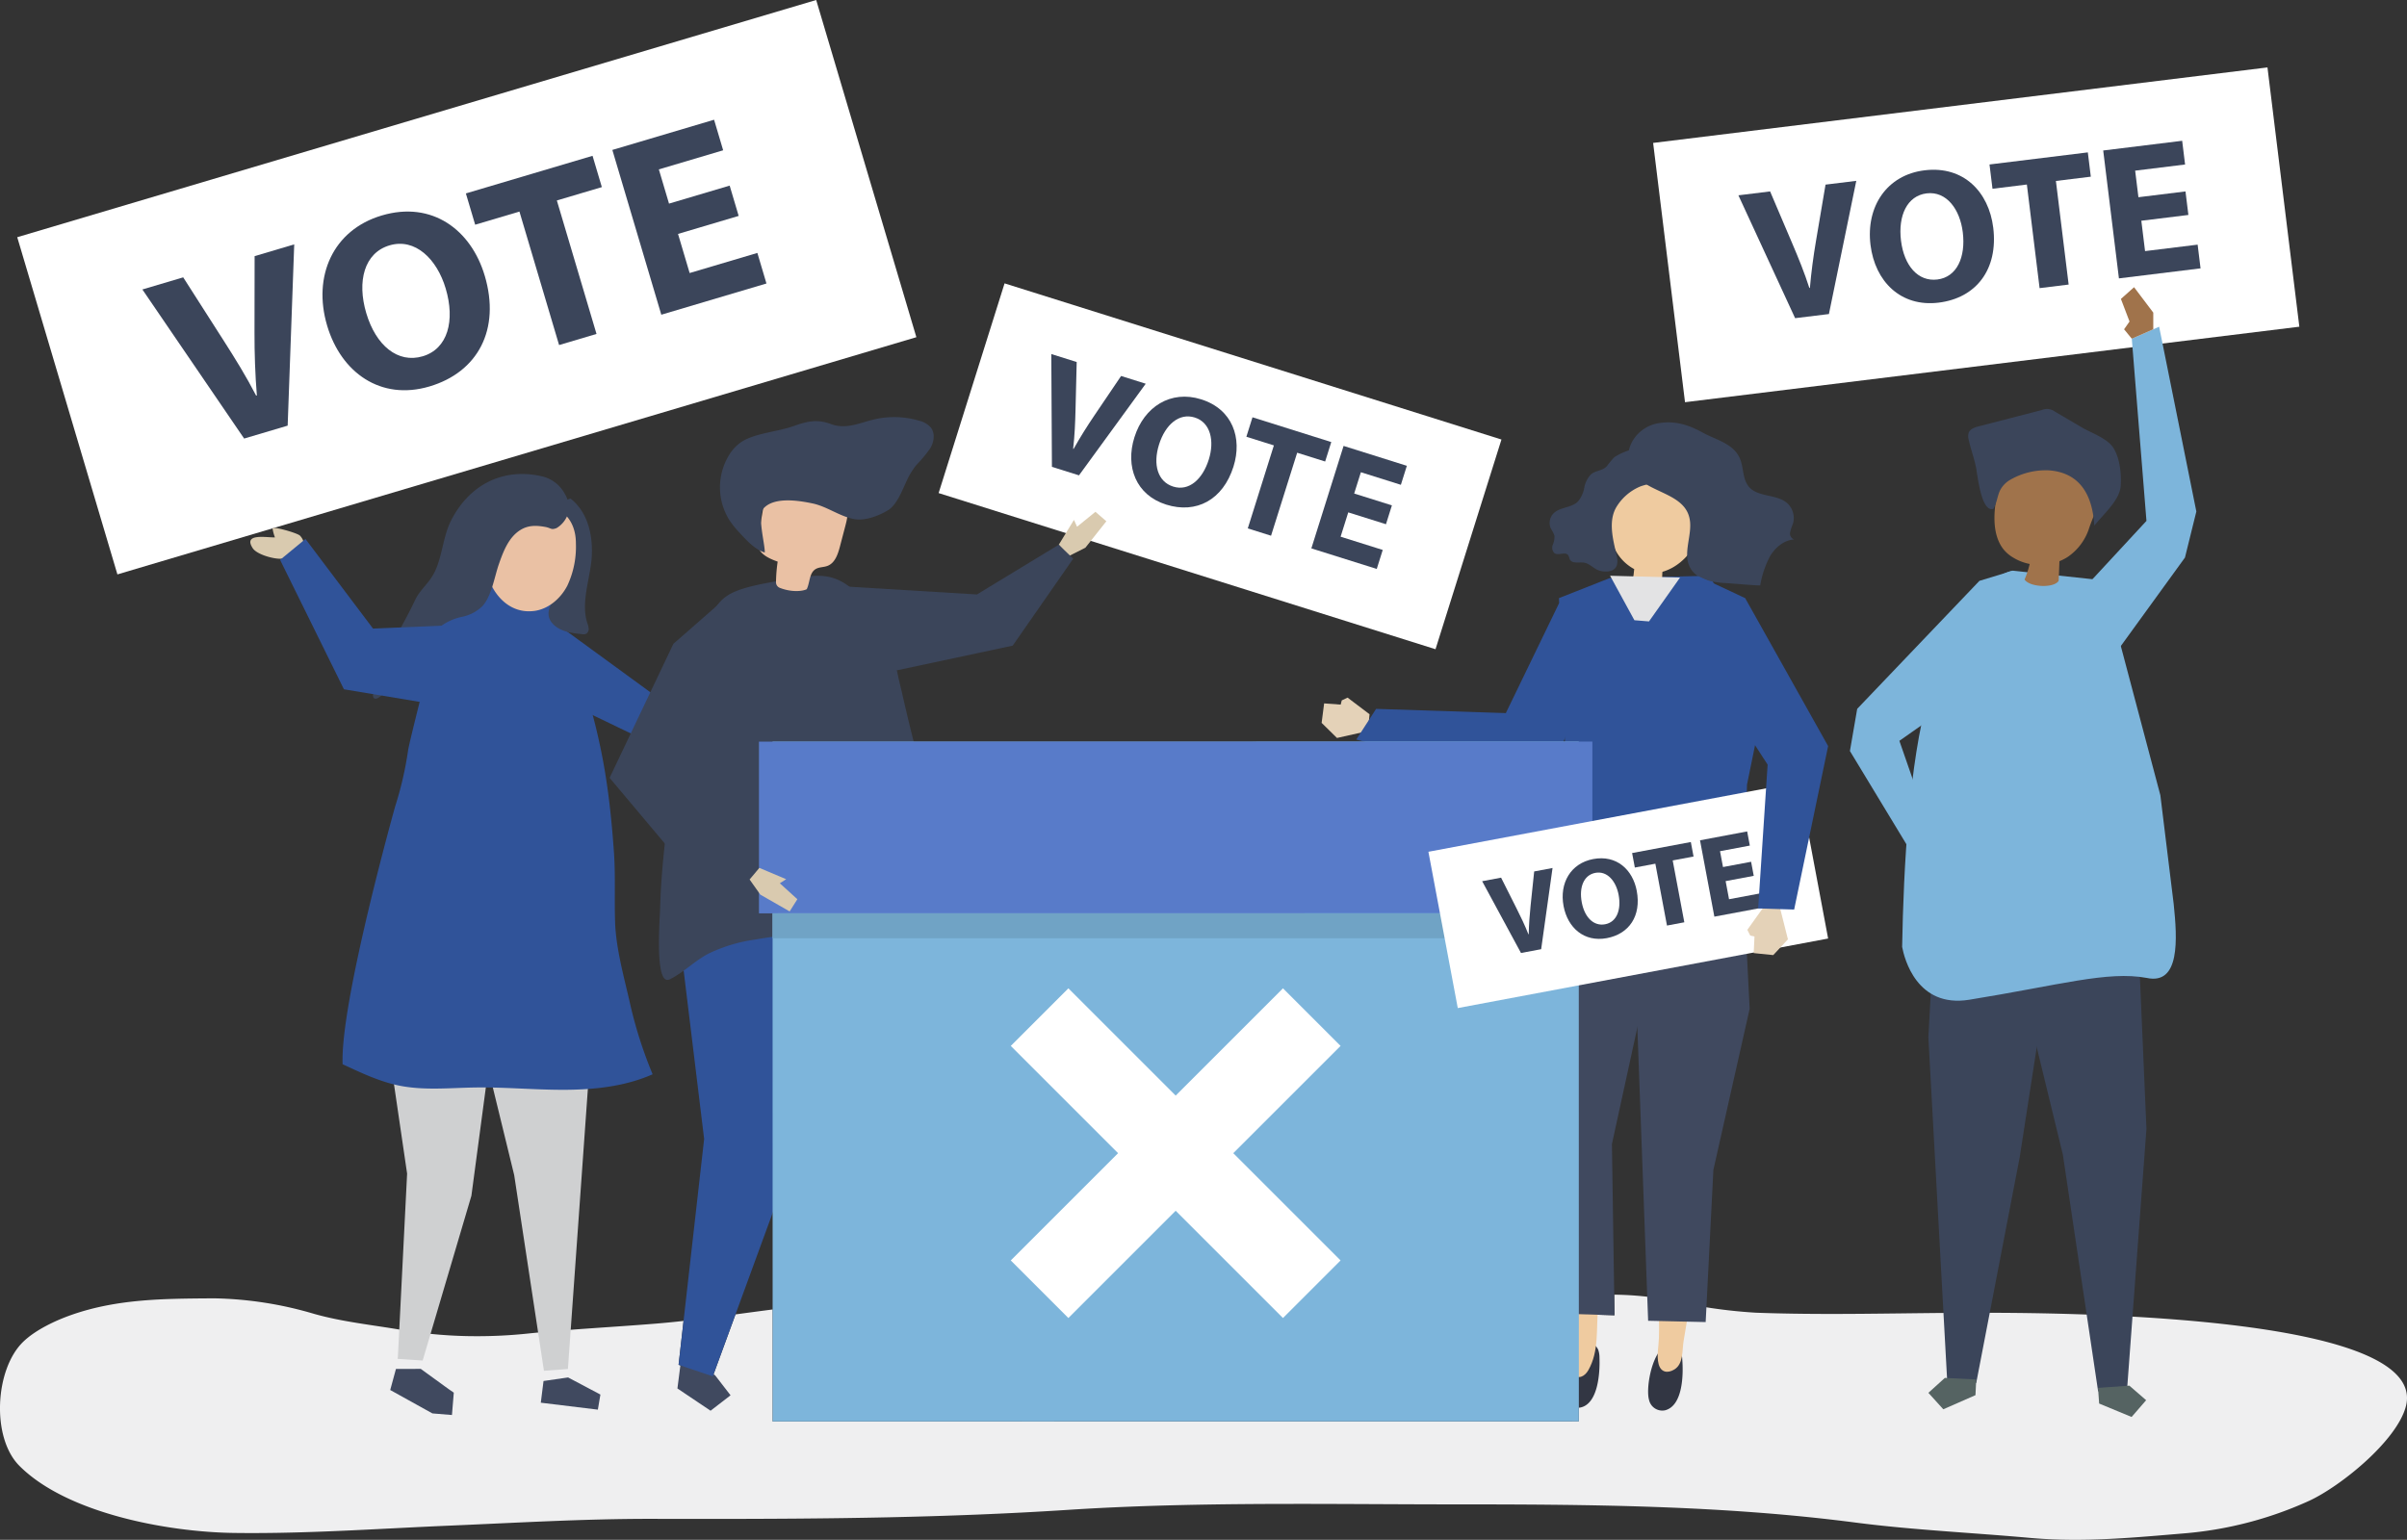 <svg xmlns="http://www.w3.org/2000/svg" width="623.929" height="399.264" viewBox="0 0 623.929 399.264">
  <rect x="0" y="0" width="623.929" height="399.264" fill="#333333" stroke="none"/>
  <g id="voters" transform="translate(-391.685 -182.35)">
    <g id="Group_64" data-name="Group 64" transform="translate(247.685 100.35)">
      <path id="Path_164" data-name="Path 164" d="M537.839,598.377c-3.868,0-7.757-.146-11.69-.5-15.025-1.358-30.255-2.036-45.206-3.974-34.311-4.45-68.638-4.712-103.2-4.712-13.723,0-27.444-.124-41.163-.124-19.976,0-39.947.263-59.883,1.555-31.107,2.016-62.268,2.338-93.432,2.338q-7.042,0-14.084-.018h-.916c-17.25,0-34.43,1.029-51.654,1.756-17.3.731-34.129,1.93-51.332,1.93q-2.327,0-4.666-.031c-17.189-.229-43.362-5.079-55.625-17.441-7.281-7.345-6.294-25.014,1-32.1,3.185-3.093,8.32-5.517,12.514-6.99,11.95-4.2,24.11-4.209,36.6-4.3l.455,0a96.818,96.818,0,0,1,25.835,4.019c7.513,2.126,15.189,2.872,22.83,4.195a115.876,115.876,0,0,0,19.556,1.6,123.165,123.165,0,0,0,12.683-.647c11.094-1.154,22.268-1.69,33.394-2.6q3.679-.3,7.331-.712L175.9,553l8.873,2.993,5.878-16.063c3.208-.431,6.416-.867,9.629-1.275l0,29.025,208.98-.024,0-27.781,9.246.277-.08-5.337a83.748,83.748,0,0,1,14.3,1.388,131.735,131.735,0,0,0,22.45,3.288c6.49.24,13,.319,19.516.319,11.581,0,23.184-.25,34.726-.29,1.157,0,2.766-.011,4.762-.011,25.844,0,115.877,1.15,109.418,24.419-2.479,8.942-16.91,20.579-25,24.325a97.4,97.4,0,0,1-32.658,8.475c-9.485.8-18.734,1.65-28.1,1.65Z" transform="translate(144 -117.113)" fill="#efeff0"/>
      <g id="Group_62" data-name="Group 62" transform="translate(148.468 82)">
        <path id="Path_165" data-name="Path 165" d="M240.185,87.433l-207.1,61.506L7.118,61.506,214.219,0l25.967,87.433Z" transform="translate(-7.118 0)" fill="#fff"/>
        <path id="Path_166" data-name="Path 166" d="M85.174,151.3l-26.38-38.657L69.379,109.5,79.942,126.02c2.964,4.638,5.745,9.124,8.34,14.147l.19-.056c-.447-5.455-.622-10.921-.613-16.235L87.889,104l10.268-3.05-1.7,47Z" transform="translate(-26.357 -37.585)" fill="#3b455a"/>
        <path id="Path_167" data-name="Path 167" d="M144.526,113.739c2.485,8.368,8.166,13.1,14.631,11.176,6.529-1.939,8.424-9.262,5.957-17.565-2.277-7.67-7.911-13.17-14.567-11.194C144.019,98.094,142.061,105.435,144.526,113.739Zm30.7-9.737c4.16,14.009-1.812,25.024-14.3,28.733-12.678,3.765-22.936-3.6-26.55-15.774-3.8-12.8,1.532-24.8,14.145-28.55,13.121-3.9,23.2,3.8,26.7,15.591Z" transform="translate(-54.049 -32.535)" fill="#3b455a"/>
        <path id="Path_168" data-name="Path 168" d="M206.274,78.823,194.8,82.23l-2.41-8.113,32.834-9.751,2.41,8.114-11.663,3.463,10.279,34.609-9.7,2.881Z" transform="translate(-76.096 -23.964)" fill="#3b455a"/>
        <path id="Path_169" data-name="Path 169" d="M285.618,74.4,269.9,79.07l3.012,10.141L290.469,84l2.353,7.923-27.256,8.095L252.877,57.293l26.37-7.831,2.353,7.923-16.67,4.951,2.635,8.874,15.72-4.668,2.334,7.86Z" transform="translate(-98.615 -18.415)" fill="#3b455a"/>
        <path id="Path_170" data-name="Path 170" d="M516.417,211.922l-128.8-40.49,17.094-54.376,128.8,40.491Z" transform="translate(-148.78 -43.58)" fill="#fff"/>
        <path id="Path_171" data-name="Path 171" d="M434.307,175.5l-.162-29.247,6.583,2.07-.3,12.251c-.085,3.439-.212,6.735-.621,10.244l.117.037c1.675-2.982,3.494-5.876,5.355-8.626l6.959-10.288,6.386,2.008-17.3,23.756-7.018-2.206Z" transform="translate(-166.101 -54.452)" fill="#3b455a"/>
        <path id="Path_172" data-name="Path 172" d="M474.356,176.274c-1.636,5.2-.343,9.638,3.676,10.9,4.062,1.277,7.6-1.855,9.225-7.02,1.5-4.77.5-9.589-3.637-10.89-4.061-1.276-7.641,1.844-9.265,7.008Zm19.31,5.681c-2.739,8.712-9.681,12.334-17.447,9.893-7.884-2.478-10.625-9.881-8.246-17.45,2.5-7.963,9.461-12.317,17.3-9.851,8.161,2.566,10.694,10.076,8.389,17.409Z" transform="translate(-178.387 -61.005)" fill="#3b455a"/>
        <path id="Path_173" data-name="Path 173" d="M521.837,179.667l-7.134-2.243,1.586-5.045L536.71,178.8l-1.587,5.046-7.253-2.281L521.1,203.087l-6.032-1.9,6.766-21.524Z" transform="translate(-196.093 -64.177)" fill="#3b455a"/>
        <path id="Path_174" data-name="Path 174" d="M560.881,204.508l-9.778-3.073-1.982,6.307,10.92,3.434-1.549,4.927-16.951-5.329,8.353-26.57,16.4,5.156-1.549,4.927-10.368-3.259-1.735,5.519,9.777,3.074-1.537,4.888Z" transform="translate(-206.085 -68.579)" fill="#3b455a"/>
        <path id="Path_175" data-name="Path 175" d="M850.187,95.082,690.944,114.658l-8.264-67.23L841.925,27.852Z" transform="translate(-258.632 -10.369)" fill="#fff"/>
        <path id="Path_176" data-name="Path 176" d="M732.592,110.312l-14.7-31.856,8.217-1.011,5.758,13.527c1.616,3.8,3.115,7.459,4.41,11.5l.148-.018c.346-4.088.9-8.151,1.562-12.079l2.489-14.691,7.971-.98-7.092,34.536Z" transform="translate(-271.74 -27.811)" fill="#3b455a"/>
        <path id="Path_177" data-name="Path 177" d="M780.247,88.5c.8,6.495,4.411,10.7,9.431,10.079,5.067-.623,7.377-5.8,6.586-12.247-.732-5.954-4.215-10.72-9.381-10.085C781.814,76.874,779.455,82.058,780.247,88.5Zm23.908-3.388c1.336,10.874-4.447,18.277-14.139,19.469-9.841,1.21-16.511-5.512-17.673-14.959-1.221-9.938,4.213-18.149,14-19.352,10.184-1.253,16.682,5.691,17.808,14.843Z" transform="translate(-291.95 -26.108)" fill="#3b455a"/>
        <path id="Path_178" data-name="Path 178" d="M831.267,71.281l-8.906,1.1-.774-6.3,25.487-3.133.775,6.3L838.8,70.356l3.3,26.864-7.528.926-3.3-26.865Z" transform="translate(-310.347 -23.435)" fill="#3b455a"/>
        <path id="Path_179" data-name="Path 179" d="M890.621,77.386l-12.2,1.5.968,7.873,13.629-1.675.756,6.15-21.157,2.6-4.076-33.163,20.468-2.517.756,6.151L876.822,65.9l.847,6.888,12.2-1.5Z" transform="translate(-327.827 -21.651)" fill="#3b455a"/>
        <path id="Path_180" data-name="Path 180" d="M558.2,292.487l-.421,4.356-8.018,1.8-3.981-3.914.65-5.051,4.29.313.278-1.093,1.511-.717,5.69,4.309Z" transform="translate(-207.662 -107.29)" fill="#e4d2b8"/>
        <path id="Path_181" data-name="Path 181" d="M864.354,399.8l1.712,39.718-5.02,67.533-7.511.533-9.127-61.336-12.624-51.9,32.57,5.454Z" transform="translate(-314.143 -146.815)" fill="#3b455a"/>
        <path id="Path_182" data-name="Path 182" d="M866.692,577.036l8.412,3.484,3.772-4.351-4.35-3.772-8.123.577.289,4.061Z" transform="translate(-327.032 -213.105)" fill="#556362"/>
        <path id="Path_183" data-name="Path 183" d="M797.983,378.811l-1.648,30.021,4.891,89.266,7.521.375,11.272-58.547,9.942-64.2-31.977,3.088Z" transform="translate(-300.946 -139.883)" fill="#3b455a"/>
        <path id="Path_184" data-name="Path 184" d="M808.551,573.676l-8.336,3.66-3.864-4.269,4.27-3.864,8.133.407-.2,4.066Z" transform="translate(-300.952 -211.916)" fill="#556362"/>
        <path id="Path_185" data-name="Path 185" d="M837.683,238.253l-23.47-2.515s-13.057,1.4-21.915,32.4c-4.929,17.251-6.429,44.43-6.79,65.151.554,2.956,3.774,15.9,17.391,13.706,23.383-3.771,35.829-7.542,46.012-5.657,8.674,1.886,7.941-10.058,6.988-19.171l-3.456-28.2Z" transform="translate(-296.915 -87.766)" fill="#7db5db"/>
        <path id="Path_186" data-name="Path 186" d="M847.344,192.145c-5.915-1.3-12-2.472-17.925-1.3a4.947,4.947,0,0,0-3.393,1.827,5.193,5.193,0,0,0-.55,1.429c-1.495,5.554-3.39,13.789.267,18.907a9.162,9.162,0,0,0,2.641,2.38,13.025,13.025,0,0,0,4.376,1.717,23.49,23.49,0,0,1-1.324,4.034c1.354,2.042,7.671,2.287,8.839.329q.1-2.541.2-5.082a12.557,12.557,0,0,0,2.21-1.147,14.284,14.284,0,0,0,5.512-7.5c1.125-3.287,2.708-6.411,3.736-9.762a4.721,4.721,0,0,0,.028-3.717c-.684-1.174-2.159-1.574-3.486-1.87l-1.125-.25Z" transform="translate(-311.108 -70.872)" fill="#a0734b"/>
        <path id="Path_187" data-name="Path 187" d="M823.615,187.359a18.444,18.444,0,0,1,10.059-2.491c8.312.6,11.357,6.706,11.8,14.349,2.29-2.911,6.587-6.571,6.846-10.316.212-3.065-.211-7.245-1.928-9.893-1.607-2.477-5.716-3.837-8.159-5.273l-6.91-4.059a3.5,3.5,0,0,0-3.462-.445l-16.332,4.221c-1.046.27-2.237.665-2.623,1.674a3.426,3.426,0,0,0,.044,1.941c.618,2.826,1.8,5.715,2.1,8.577.333,1.663,1.324,10.188,4.269,9.2.865-1.414.994-3.155,1.668-4.669a6.766,6.766,0,0,1,2.629-2.821Z" transform="translate(-307.068 -62.911)" fill="#3b455a"/>
        <path id="Path_188" data-name="Path 188" d="M806.185,235.738l-8.674,2.64L765.83,271.567,763.944,282.5l15.145,25.006,4.09-9.165-6.412-18.481L786.95,272.7l13.578-30.549Z" transform="translate(-288.886 -87.766)" fill="#7db5db"/>
        <path id="Path_189" data-name="Path 189" d="M860.7,202.742l16.132-17.429-3.8-47.235,7.089-3.113,9.643,47.915-2.951,11.942-18.086,24.95Z" transform="translate(-324.908 -50.248)" fill="#7db5db"/>
        <path id="Path_190" data-name="Path 190" d="M683.919,556.762a3.091,3.091,0,0,1,2.794-1.2,3.158,3.158,0,0,1,2.346,1.769,5.99,5.99,0,0,1,.4,2.012c.292,3.543.266,11.955-4.453,13.165a3.512,3.512,0,0,1-4.153-2.681C680.058,567.146,681.239,559.714,683.919,556.762Z" transform="translate(-257.861 -206.826)" fill="#323643"/>
        <path id="Path_191" data-name="Path 191" d="M683.207,472.342l.248,21.61c-.287,9.6,1.211,19.251.923,28.852-.066,2.206-.641,4.535-.085,6.723.544,2.14,2.282,2.518,4.068,1.435,2.392-1.452,2.006-4.843,2.4-7.317,1.094-6.8,2.378-13.563,3.52-20.352.561-3.329-.594-7.993-.343-11.362l3.491-18.111Z" transform="translate(-258.828 -175.854)" fill="#efcba0"/>
        <path id="Path_192" data-name="Path 192" d="M704.529,399.239l-9.405,41.781-2,39.455-14.914-.335-4.056-110.362,28.912.524,1.461,28.937Z" transform="translate(-255.458 -137.669)" fill="#40495f"/>
        <path id="Path_193" data-name="Path 193" d="M649.658,555.592a3.031,3.031,0,0,1,2.836-1.034,3.225,3.225,0,0,1,2.263,1.908,6.083,6.083,0,0,1,.315,2.037c.141,3.563-.245,11.98-5,12.914a3.571,3.571,0,0,1-4.025-2.929C645.366,565.756,646.86,558.387,649.658,555.592Z" transform="translate(-244.932 -206.441)" fill="#323643"/>
        <path id="Path_194" data-name="Path 194" d="M655.951,477.175l-1.266,21.575c-.1,6-.9,11.945-1.522,17.9-.577,5.531.32,11.294-2.57,16.325-.907,1.577-2.739,2.628-4.02.711-.987-1.477-.4-3.941-.589-5.617-.773-6.841-1.736-13.659-2.557-20.494-.4-3.351.97-7.957.878-11.334l-2.633-18.253,14.281-.814Z" transform="translate(-243.363 -177.654)" fill="#efcba0"/>
        <path id="Path_195" data-name="Path 195" d="M633.634,397.159l-1.214,40.557,6.364,41.013,15.171.454-.67-44.386,8.028-36.809,2.695-24.095-24.072-2.839Z" transform="translate(-239.92 -138.144)" fill="#40495f"/>
        <path id="Path_196" data-name="Path 196" d="M656.1,238.455l25.934-.619L697.065,265.8l-5.344,26.192-.952,31.345-36.993.505L641.6,321.866l3.232-33.491-1.853-44.738,13.112-5.181Z" transform="translate(-243.339 -88.547)" fill="#305399"/>
        <path id="Path_197" data-name="Path 197" d="M621.662,261.061,612.3,289.767l-13.976,5.018-38.234-10.3,5.14-7.948,33.627,1.095,13.833-28.56Z" transform="translate(-212.99 -92.729)" fill="#305399"/>
        <path id="Path_198" data-name="Path 198" d="M666.359,200.187c3.91-11.366,18.915-7.107,22.009,3.014,2.018,6.6-3.081,15.169-9.921,17.065a6.841,6.841,0,0,0-.054.708,22.156,22.156,0,0,1-.293,3.164c-.058.395-6.045-.756-6.713-.887a.906.906,0,0,1-.62-.305c-.242-.377.151-1.483.195-1.9q.078-.74.156-1.479a11.8,11.8,0,0,1-6.1-8.726A21.917,21.917,0,0,1,666.359,200.187Z" transform="translate(-251.979 -72.008)" fill="#efcba0"/>
        <path id="Path_199" data-name="Path 199" d="M666.887,186.888a5.965,5.965,0,0,1,1.353,3.051,4.766,4.766,0,0,1,.118,1.977c-.557,2.58-3.117,2.445-5.1,3.277a13.2,13.2,0,0,0-5.912,5.089c-2.14,3.405-1.177,7.787-.309,11.543.306,1.323.921,3.292-.105,4.472-1.043,1.2-3.454,1.014-4.7.4-1.141-.564-2.079-1.607-3.332-1.817-1.326-.222-3.12.361-3.737-.856a8.223,8.223,0,0,0-.4-1.063c-.733-1.048-2.556.179-3.589-.56a2.017,2.017,0,0,1-.416-2.189,5.218,5.218,0,0,0,.427-2.323,7.688,7.688,0,0,0-.911-1.81,3.565,3.565,0,0,1,.492-3.789c1.634-1.891,4.8-1.532,6.546-3.31a7.7,7.7,0,0,0,1.6-3.528,6.768,6.768,0,0,1,1.723-3.455c1.2-1.058,2.943-.879,4.131-2.134a24.4,24.4,0,0,1,1.947-2.34,15.709,15.709,0,0,1,4.336-1.928,5.639,5.639,0,0,1,5.839,1.3Z" transform="translate(-242.717 -68.979)" fill="#3b455a"/>
        <path id="Path_200" data-name="Path 200" d="M688.471,201c.07,3.741-1.788,7.786-.065,11.079,1.739,3.324,6.074,3.922,9.769,4.1.608.029,8.407.7,8.439.554a25.4,25.4,0,0,1,2.55-7.552c1.362-2.288,3.639-4.184,6.247-4.346a1.6,1.6,0,0,1-1.045-1.828,12.4,12.4,0,0,1,.722-2.223,5.235,5.235,0,0,0-1.367-5.261c-2.759-2.572-7.76-1.5-10.125-4.457-1.466-1.831-1.292-4.487-2.06-6.723-1.486-4.322-6.219-5.227-9.756-7.18-3.734-2.06-7.25-3.19-11.56-2.472-5.343.891-9.314,6.33-7.254,11.449,2.643,6.565,13.208,6,15.186,12.664a8.23,8.23,0,0,1,.318,2.2Z" transform="translate(-254.809 -64.957)" fill="#3b455a"/>
        <path id="Path_201" data-name="Path 201" d="M683.03,238.307l-8.045,11.371-3.782-.309-6.3-11.532,18.131.471Z" transform="translate(-252.012 -88.547)" fill="#e3e3e4"/>
        <path id="Path_202" data-name="Path 202" d="M224.705,253.954l28.119,20.519,24.52-10.594,3.6,6.615-18.571,12.648-10.41,3.891L224.705,273.91V253.954Z" transform="translate(-88.126 -94.548)" fill="#305399"/>
        <path id="Path_203" data-name="Path 203" d="M280.337,563.52l-.59,4.592,8.593,5.772,5.182-4-4-5.182-8.593-5.772Z" transform="translate(-108.619 -208.09)" fill="#40495f"/>
        <path id="Path_204" data-name="Path 204" d="M279.426,481.1l6.627-58.557-7.974-65.555,1.793-13.945,35.612-1.353,1.286,22.7-5.979,58.246L288.3,484.092l-8.873-2.993Z" transform="translate(-107.998 -127.212)" fill="#305399"/>
        <path id="Path_205" data-name="Path 205" d="M357.9,348.774l.094,59.092L346.1,483.938l-8.562-.085L332.831,413.5l-11.014-70.411Z" transform="translate(-124.281 -127.734)" fill="#305399"/>
        <path id="Path_206" data-name="Path 206" d="M346.882,570.346l9.212,4.721,4.675-4.582-4.583-4.676-9.259-.092-.046,4.629Z" transform="translate(-133.613 -210.618)" fill="#40495f"/>
        <path id="Path_207" data-name="Path 207" d="M272.175,329.687c.081-2.561.223-4.7.244-5.461.183-6.869.8-13.723,1.655-20.543.77-6.113,1.743-21.286,2.789-27.36.864-5.016,3.873-17.535,6.047-22.187,5.408-11.568,3.737-12.637,27.49-16.072,10.41-1.505,12.871,4.982,21.382,12.443.839.736.793,5.117.988,6.278.343,2.043.711,4.083,1.132,6.113.331,1.6.7,3.186,1.106,4.767h0s7.145,32.515,11.87,39.421,14.487,16.559-1.842,22.454a58.424,58.424,0,0,1-8.817,2.3s-13.354-1.484-20.222-1.433a116.75,116.75,0,0,0-18.894,1.759,40.667,40.667,0,0,0-12.121,3.648c-3.548,1.854-6.11,4.58-9.711,6.5a1.876,1.876,0,0,1-1.1.316C272.1,342.344,272,335.077,272.175,329.687Z" transform="translate(-105.778 -88.55)" fill="#3b455a"/>
        <path id="Path_208" data-name="Path 208" d="M325.595,226.5c-1.2.592-4.027.8-6.978-.352a1.541,1.541,0,0,1-.988-1.445,40.164,40.164,0,0,1,.431-5.356c-2.213-.778-4.771-1.945-5.156-4.259a6.612,6.612,0,0,1,.13-2.2q.781-4.516,1.56-9.031a8.081,8.081,0,0,1,.938-3.005c.994-1.565,2.921-2.25,4.749-2.567a16.493,16.493,0,0,1,13.355,3.253,7.229,7.229,0,0,1,2.256,2.975c.653,1.828.164,3.844-.328,5.722l-1.365,5.2c-.524,1.994-1.279,4.26-3.2,5.007-1.02.4-2.224.281-3.147.869C326.223,222.342,326.442,224.763,325.595,226.5Z" transform="translate(-120.945 -73.721)" fill="#eac1a4"/>
        <path id="Path_209" data-name="Path 209" d="M346.715,186.9a19.515,19.515,0,0,1,1.5-2.157,38.017,38.017,0,0,0,3.63-4.373c.962-1.636,1.3-3.853.146-5.359a5.873,5.873,0,0,0-3.128-1.8,22.732,22.732,0,0,0-11.958-.221c-3.725.948-7.058,2.518-10.807,1.117-3.523-1.315-6.067-.779-9.749.534-3.984,1.422-9.333,1.757-12.939,3.764A10.632,10.632,0,0,0,299.768,182a16.031,16.031,0,0,0-.045,16.952,22.91,22.91,0,0,0,2.5,3.145c1.879,2.038,4.128,4.556,6.713,5.312.062-2.313-2.045-9.607-.269-11.5,2.819-3.009,9.193-1.959,12.69-1.218,3.815.808,7.215,3.509,11,4.087,2.722.415,6.2-.92,8.51-2.326C343.715,194.709,345.044,189.645,346.715,186.9Z" transform="translate(-115.162 -64.145)" fill="#3b455a"/>
        <path id="Path_210" data-name="Path 210" d="M283.094,245.277l-14.821,12.986-16.534,34.746,20.883,24.845,3.592-13.893,6.879-58.683Z" transform="translate(-98.191 -91.317)" fill="#3b455a"/>
        <path id="Path_211" data-name="Path 211" d="M187.049,408.038l-31.764-10.66,8.056,54.879-2.393,47.614-.092.319.075.006-.005.1,6.217.414v-.006l.231.019L180.008,458l6.038-45.3Z" transform="translate(-62.281 -147.945)" fill="#cfd0d1"/>
        <path id="Path_212" data-name="Path 212" d="M169.063,565.47l-6.435.021-1.487,5.473.164.044-.041.006,10.812,6,5.071.417.477-5.8-1.394-.961-7.166-5.2Z" transform="translate(-64.461 -210.526)" fill="#40495f"/>
        <path id="Path_213" data-name="Path 213" d="M225.714,411.268l-6.733,94.551-6.214.46-7.709-50.729-12.288-50.39Z" transform="translate(-76.237 -150.843)" fill="#cfd0d1"/>
        <path id="Path_214" data-name="Path 214" d="M230.406,569.009l8.375,4.437-.661,3.911-14.789-1.8.706-5.627Z" transform="translate(-87.615 -211.844)" fill="#40495f"/>
        <path id="Path_215" data-name="Path 215" d="M141.472,365.93c-.663-15.984,13.612-66.811,13.612-66.811h0a90.173,90.173,0,0,0,3.351-14.5c.491-3.467,10.881-42.874,10.192-42.924,7.156.523,20.956-1.169,26.257,3.914.151.145.3.3.433.453,4.133,4.713,6.281,14.256,8.234,20.13a157.637,157.637,0,0,1,5.886,23.648c1.177,7.012,1.877,14.094,2.371,21.185.424,6.095.087,12.156.3,18.152.23,6.637,2.221,13.834,3.706,20.291a112.5,112.5,0,0,0,6.02,19.071c-7.106,3.145-15.02,3.994-22.79,4.024s-15.53-.721-23.3-.6c-6.57.1-13.221.817-19.658-.5-5.119-1.048-9.845-3.327-14.608-5.526h0Z" transform="translate(-57.13 -89.982)" fill="#305399"/>
        <path id="Path_216" data-name="Path 216" d="M223.778,211.672c3.266,1.614,6.671,5.774,6.461,9.646-.1,1.865-1.133,3.314-1.162,5.314-.073,3.943-6.051,8.072-2.392,11.874,1.881,1.955,4.821,2.338,7.519,2.609a1.989,1.989,0,0,0,.974-.065,1.4,1.4,0,0,0,.731-1.343,5.7,5.7,0,0,0-.384-1.572c-1.717-5.4.876-11.691,1.182-17.191s-.994-11.415-5.494-14.992c-3.017.92-5.266,2.194-6.749,4.979Z" transform="translate(-87.781 -76.676)" fill="#3b455a"/>
        <path id="Path_217" data-name="Path 217" d="M212.906,235.89c3.721-.468,6.883-3.214,8.616-6.54a23.762,23.762,0,0,0,2.232-10.918c.059-12.479-15.384-13.322-21.592-4.413-5.41,7.764-.076,23.233,10.743,21.87Z" transform="translate(-78.939 -77.47)" fill="#eac1a4"/>
        <path id="Path_218" data-name="Path 218" d="M177.093,232.837a10.569,10.569,0,0,0,5.3-2.767c2.4-2.618,3.114-7.546,4.244-10.807,1.19-3.437,2.6-7.151,5.722-9.015,2.041-1.216,4.094-1.123,6.33-.722,1.531.274,1.476.863,2.927.3a6.716,6.716,0,0,0,2.768-3.194,6.456,6.456,0,0,0-.552-5.548,9.049,9.049,0,0,0-6.278-4.742c-9.9-2.17-18.521,2.261-23.229,11.426-2.263,4.405-2.286,9.8-4.605,14.011-1.432,2.6-3.572,4.1-4.872,6.913-3.374,7.3-9.532,16.272-10.765,24.263a1.133,1.133,0,0,0,.107.866c.37.484,1.135.132,1.614-.244l8.387-6.6a15.04,15.04,0,0,0,3.028-2.876c2.035-2.82,2.084-6.975,4.817-9.125a13.971,13.971,0,0,1,5.058-2.137Z" transform="translate(-61.82 -72.895)" fill="#3b455a"/>
        <path id="Path_219" data-name="Path 219" d="M111.859,226.02c-1.871.349-6.742-.955-7.861-2.674-2.584-3.968,3.545-2.746,5.758-2.8a12.116,12.116,0,0,1-.62-2.291c-.09-.722,6.487,1.152,7.12,1.842,1.521,1.653.827,2.9.69,4.993-1.7.27-3.395.615-5.089.931Z" transform="translate(-42.954 -81.196)" fill="#d9caaf"/>
        <path id="Path_220" data-name="Path 220" d="M168.155,267.6l-35.938-5.979-16.549-33.559,6.578-5.421,17.512,23.239,18.3-.778,16.936.734Z" transform="translate(-47.532 -82.891)" fill="#305399"/>
        <path id="Path_221" data-name="Path 221" d="M884.244,129.553v-4.324l-4.981-6.59-3.409,3.042,2.233,5.855-1.412,2.017,2,2.447Z" transform="translate(-330.551 -44.17)" fill="#a0734b"/>
        <path id="Path_222" data-name="Path 222" d="M444.131,220.732l5.437-6.861-2.83-2.451-4.765,3.874-.8-1.781-3.938,6.438,2.6,2.946Z" transform="translate(-167.252 -78.712)" fill="#d9caaf"/>
        <path id="Path_223" data-name="Path 223" d="M337.429,235.4l41.431,2.511,21.217-12.9,3.738,3.624-15.676,22.544-30.016,6.4L337.429,235.4Z" transform="translate(-130.094 -83.771)" fill="#3b455a"/>
        <path id="Path_224" data-name="Path 224" d="M528.039,482.592l-208.98.024-.021-176.258,208.98-.024Z" transform="translate(-123.247 -114.049)" fill="#7db5db"/>
        <path id="Path_225" data-name="Path 225" d="M529.46,350.842l-216.039.026-.005-44.509,216.038-.026Z" transform="translate(-121.154 -114.049)" fill="#587bc9"/>
        <path id="Path_226" data-name="Path 226" d="M651.983,383.745l-.005-6.46h.005Z" transform="translate(-247.201 -140.464)" fill="#394255" fill-rule="evenodd"/>
        <path id="Path_227" data-name="Path 227" d="M319.042,387.365h-.011v-.355l.011,0Z" transform="translate(-123.244 -144.084)" fill="#2b4b89"/>
        <path id="Path_228" data-name="Path 228" d="M319.031,383.39v-6.1h.01v6.1l-.011,0Z" transform="translate(-123.244 -140.464)" fill="#353e51"/>
        <path id="Path_229" data-name="Path 229" d="M528.031,383.745H319.047v-6.46H528.031l0,6.46" transform="translate(-123.25 -140.464)" fill="#70a3c5"/>
        <path id="Path_230" data-name="Path 230" d="M502.9,423.195l-14.931-14.93-27.815,27.814-27.815-27.814-14.93,14.93,27.815,27.815-27.815,27.815,14.93,14.93,27.815-27.815,27.815,27.815,14.931-14.93L475.086,451.01Z" transform="translate(-159.87 -151.998)" fill="#fff"/>
        <path id="Path_231" data-name="Path 231" d="M312.34,365.451l7.595,4.354,2-3.165-4.541-4.134,1.642-1.056-6.953-2.935-2.526,3.009Z" transform="translate(-119.718 -133.476)" fill="#d9caaf"/>
        <path id="Path_232" data-name="Path 232" d="M693.491,363.657l-96,18.033-7.613-40.528,96-18.034Z" transform="translate(-224.082 -120.301)" fill="#fff"/>
        <path id="Path_233" data-name="Path 233" d="M622.137,380.593l-10.065-18.609,4.907-.921,3.982,7.92c1.117,2.223,2.159,4.37,3.093,6.75l.089-.017c.052-2.474.228-4.94.479-7.328l.937-8.936,4.759-.894-2.95,21.054-5.23.983Z" transform="translate(-232.344 -133.491)" fill="#3b455a"/>
        <path id="Path_234" data-name="Path 234" d="M650.266,365.953c.729,3.879,3.064,6.268,6.06,5.706,3.027-.569,4.219-3.774,3.5-7.622-.668-3.555-2.946-6.29-6.032-5.711C650.766,358.894,649.544,362.1,650.266,365.953ZM664.525,363c1.219,6.493-1.977,11.169-7.765,12.256-5.875,1.1-10.147-2.687-11.207-8.328-1.114-5.934,1.842-11.083,7.689-12.182,6.082-1.142,10.257,2.788,11.284,8.253Z" transform="translate(-244.723 -132)" fill="#3b455a"/>
        <path id="Path_235" data-name="Path 235" d="M680.023,353.448l-5.318,1-.707-3.76,15.219-2.86.707,3.761-5.406,1.016,3.013,16.04-4.495.845-3.013-16.041Z" transform="translate(-255.399 -129.497)" fill="#3b455a"/>
        <path id="Path_236" data-name="Path 236" d="M715.964,354.97l-7.286,1.368.883,4.7,8.138-1.529.69,3.673-12.633,2.373-3.72-19.8,12.222-2.3.69,3.672-7.726,1.451.772,4.113,7.286-1.368Z" transform="translate(-265.837 -127.871)" fill="#3b455a"/>
        <path id="Path_237" data-name="Path 237" d="M725.73,374.854l4.366.308,2.007,7.967-3.809,4.082-5.065-.517.2-4.3-1.1-.249-.756-1.491Z" transform="translate(-273.111 -139.559)" fill="#e4d2b8"/>
        <path id="Path_238" data-name="Path 238" d="M701.181,237.951l12.241,5.728,21.506,38.367-8.807,42.384-9.332-.29,2.456-37.293L705.3,265.38Z" transform="translate(-265.519 -88.59)" fill="#305399"/>
      </g>
    </g>
  </g>
</svg>
